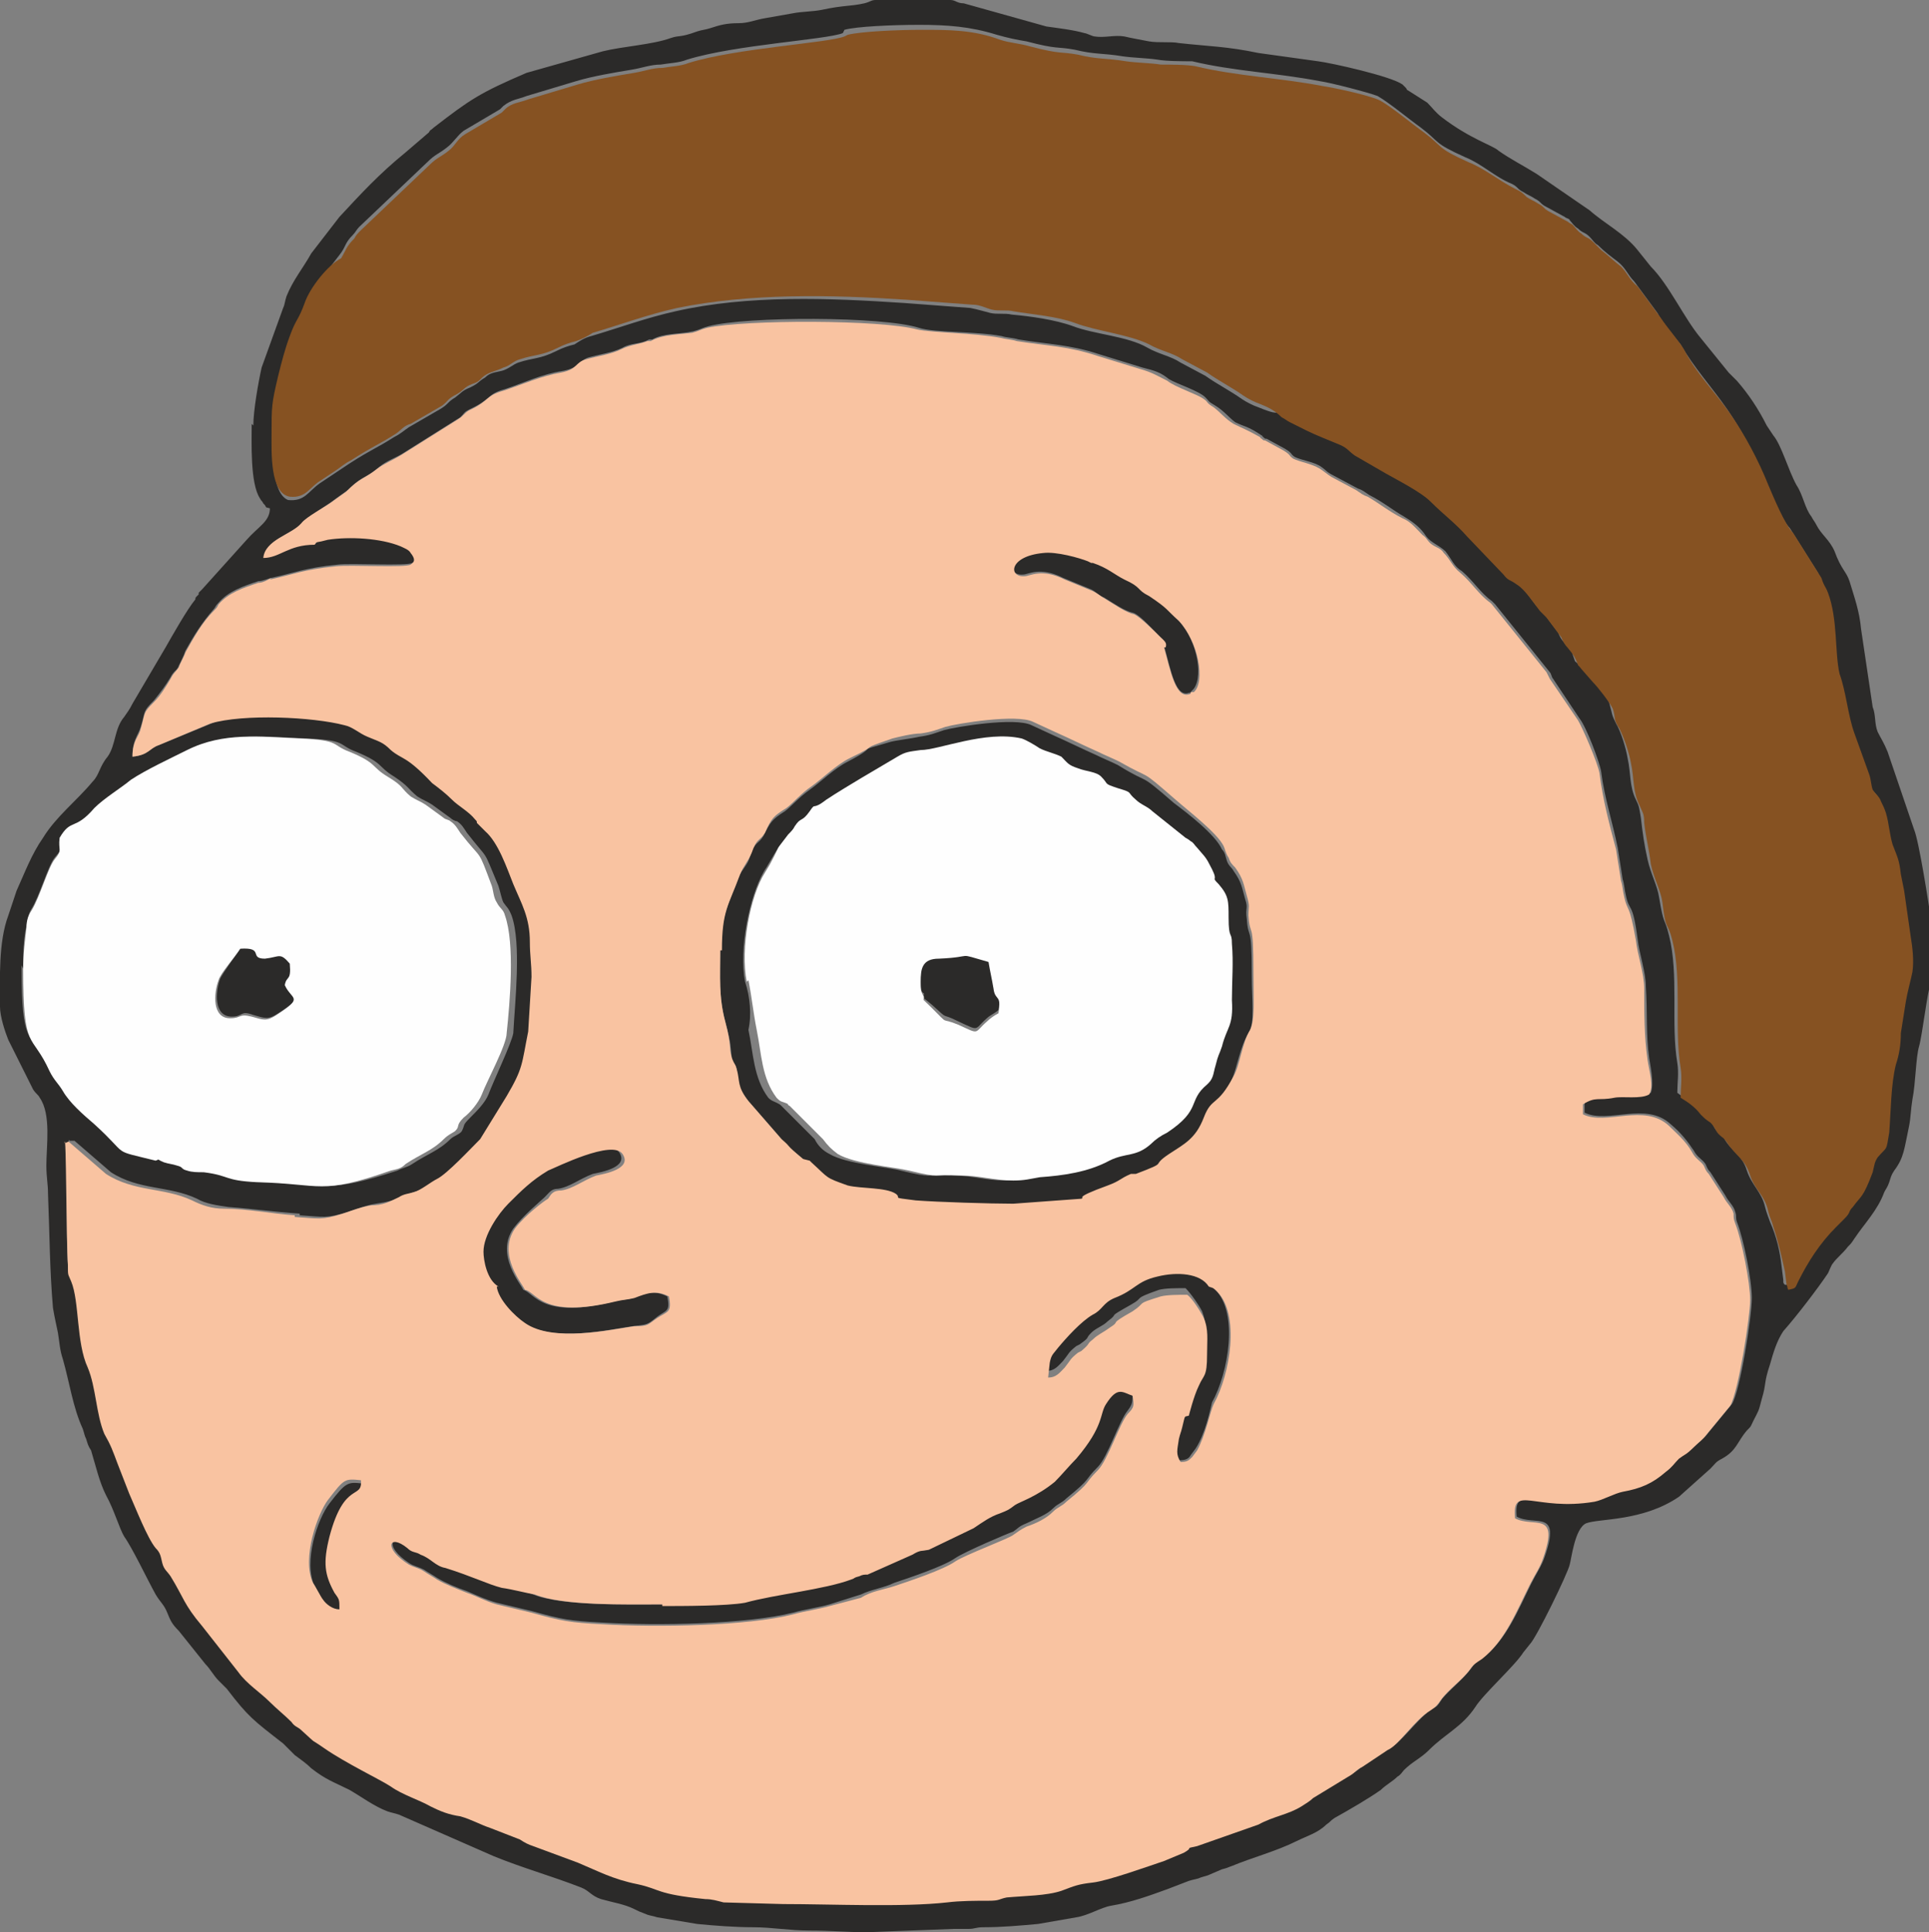 <?xml version="1.0" encoding="utf-8"?>
<!-- Generator: Adobe Illustrator 25.4.1, SVG Export Plug-In . SVG Version: 6.00 Build 0)  -->
<svg version="1.1" id="Layer_1" xmlns="http://www.w3.org/2000/svg" xmlns:xlink="http://www.w3.org/1999/xlink" x="0px" y="0px"
	 viewBox="0 0 116.5 116.7" style="enable-background:new 0 0 116.5 116.7;" xml:space="preserve">
<rect x="0" y="0" width="116.5" height="116.7" fill="#808080" stroke="none"/>
<style type="text/css">
	.st0{fill-rule:evenodd;clip-rule:evenodd;fill:#2B2A29;}
	.st1{fill-rule:evenodd;clip-rule:evenodd;fill:#865222;}
	.st2{fill-rule:evenodd;clip-rule:evenodd;fill:#F9C3A1;}
	.st3{fill-rule:evenodd;clip-rule:evenodd;fill:#FEFEFE;}
</style>
<g id="Capa_x0020_1">
	<g id="_385526312">
		<path class="st0" d="M29.9,77.7c0.1,0.8,1.1,1.8,1.7,2.2c1.8,1.2,5.2,0.4,6.6,0.2c0.9-0.1,0.9-0.1,1.4-0.5
			c0.6-0.5,0.9-0.3,0.7-1.3c-0.8-0.4-1.3-0.2-2.1,0.1c-0.4,0.1-0.7,0.1-1.1,0.2c-4.4,1.1-4.8-0.5-5.5-0.7c-0.1-0.3-1.7-2.1-0.6-3.7
			c0.6-0.8,1.7-1.7,1.9-1.9c0.3-0.3,0.4-0.5,0.8-0.5c0.7-0.1,1.3-0.6,2.1-0.9c0.5-0.1,2.2-0.4,1.6-1.3c-0.6-0.9-4,0.8-4.5,1
			c-1,0.5-1.6,1.2-2.4,2c-0.6,0.6-1.5,1.9-1.5,2.9C29.1,76.1,29.3,77.3,29.9,77.7L29.9,77.7L29.9,77.7z M16.4,34.9
			c1.4-0.3,2-0.6,4-0.8c0.8-0.1,4.2,0.1,4.5-0.1c0,0,0.4-0.1,0-0.7c-0.1-0.1-0.3-0.3-0.6-0.4c-1.2-0.4-3.1-0.6-4.4-0.4
			c0,0-0.4,0.1-0.4,0.1c-0.5,0.2-0.2,0-0.4,0.2c-1.6,0-2.2,0.8-3.1,0.8c0.1-1.1,1.7-1.3,2.3-2.1c0.3-0.3,1.5-1,2-1.4l0.7-0.5
			c0.9-0.9,1.1-0.7,1.9-1.4c0.5-0.4,0.9-0.5,1.4-0.8l3.5-2.2c0.3-0.3,0.2-0.3,0.6-0.5c1.3-0.6,1-0.9,2.1-1.2
			c1.2-0.4,2.2-0.9,3.5-1.1c1-0.2,0.8-0.5,1.5-0.8c0.7-0.2,1.5-0.3,2.1-0.6c0.5-0.3,1.1-0.2,1.6-0.5c0,0,0.1,0,0.1,0
			c0,0,0.1,0,0.1,0c0.7-0.4,1.7-0.3,2.5-0.5c0.4-0.1,0.5-0.2,0.9-0.3c2.3-0.6,10.5-0.6,12.7,0.1c0.9,0.3,3.4,0.2,5,0.5
			c0.3,0.1,0.7,0.1,1,0.2c1.8,0.3,3.1,0.3,4.9,0.9l2.6,0.8c0.8,0.2,1.1,0.3,1.6,0.7c0.5,0.3,1.8,0.7,2.2,1.1
			c0.3,0.3,0.1,0.2,0.6,0.5c0.5,0.3,0.8,0.7,1.2,1c0.6,0.3,0.7,0.2,1.6,0.8c0.2,0.1-0.1,0,0.1,0.1c0.1,0.1,0.1,0.1,0.2,0.1l1.1,0.6
			c0.5,0.3,0.3,0.3,0.6,0.5c0.4,0.2,1.2,0.3,1.6,0.6c0.3,0.2,0.3,0.3,0.7,0.5l1.5,0.8c0.3,0.1,0.4,0.2,0.7,0.4
			c0.8,0.4,1.4,0.9,2.1,1.3c0.5,0.3,0.9,0.6,1.2,1c0.2,0.3,0.3,0.4,0.6,0.6c0.3,0.2,0.5,0.3,0.7,0.5c0.4,0.5,0.5,0.9,1,1.2
			c0.7,0.6,1.1,1.3,1.8,1.8c0.1,0.1,0.1,0.1,0.2,0.2l3.3,4.1c0.1,0.1,0.1,0.3,0.2,0.4l1.6,2.4c0.4,0.5,1.2,2.6,1.3,3.2
			c0.2,1.6,0.7,3.1,1,4.6l0.3,1.9c0.1,0.3,0.1,0.6,0.2,1c0.2,1,0.4,0.3,0.7,2.6c0.1,0.9,0.5,2,0.5,2.9c0.1,1.4,0,2.9,0.2,4.3
			c0.1,0.6,0.3,1.6,0.1,2.1c-0.5,0.3-1.6,0.1-2.1,0.2c-1,0.3-1.1-0.1-1.9,0.4v0.6c1.4,0.7,3.7-0.7,5.2,0.7c0.6,0.5,1,1,1.4,1.6
			c0.2,0.4,0.5,0.5,0.7,0.8c0.1,0.2,0.1,0.3,0.3,0.5l0.9,1.4c0.2,0.4,0.5,0.6,0.6,1c0.1,0.3,0,0.3,0.1,0.6c0.4,1,0.9,3.5,0.9,4.6
			c0,1.1-0.7,5.6-1.2,6.4l-1.4,1.7c-0.3,0.4-0.5,0.5-0.8,0.8c-0.4,0.4-0.4,0.3-0.9,0.7c-0.3,0.2-0.4,0.5-0.8,0.8
			c-0.9,0.7-1.5,1-2.6,1.2c-0.5,0.1-1.2,0.5-1.7,0.6c-3.6,0.6-5-1-4.8,1c1.1,0.6,2.7-0.5,1.7,2.4c-0.2,0.6-0.5,1-0.8,1.6
			c-0.8,1.6-1.5,3.4-2.9,4.5c-0.3,0.2-0.5,0.3-0.7,0.6c-0.5,0.7-1.3,1.3-1.8,1.9c-0.2,0.3-0.3,0.5-0.6,0.6c-0.9,0.6-1.9,2.1-2.6,2.4
			l-1.5,1c-0.4,0.3-0.5,0.4-0.7,0.5l-2.3,1.4c-0.3,0.2-0.5,0.4-0.7,0.5c-0.9,0.5-1.7,0.6-2.6,1.1l-3.7,1.3c-0.9,0.2-0.2,0-0.8,0.4
			l-1.2,0.5c-0.9,0.3-3.4,1.2-4.3,1.3c-1,0.1-1.2,0.3-1.9,0.5c-1,0.3-2.3,0.3-3.3,0.4c-0.5,0.1-0.4,0.2-1.1,0.2
			c-0.9,0-1.7-0.1-2.5,0.1c-2.7,0.3-6.9,0.1-9.9,0.1l-3.6-0.1c-0.4,0-0.7-0.1-1.1-0.2c-3-0.3-2.8-0.6-4.1-0.9
			c-1.5-0.3-2.4-0.8-3.6-1.3l-2.7-1c-0.4-0.1-0.5-0.3-0.8-0.4c-0.5-0.2-1.2-0.5-1.8-0.7c-0.7-0.2-1.2-0.6-1.8-0.7
			c-0.7-0.2-1.2-0.3-1.8-0.6c-0.8-0.4-1.8-0.8-2.4-1.2c-0.6-0.4-2.7-1.4-4-2.3c-1-0.7-0.4-0.1-1.4-1.1c-0.2-0.2-0.5-0.3-0.6-0.5
			c-0.4-0.5-0.9-0.8-1.3-1.2c-0.6-0.7-1.3-1.1-1.9-1.8l-2.2-2.8c-1-1.3-1.1-1.7-1.9-3c-0.2-0.3-0.3-0.5-0.5-0.8
			c-0.1-0.4-0.1-0.5-0.4-0.9c-0.5-0.6-1.3-2.4-1.6-3.3l-0.7-1.8c-0.3-0.8-0.4-1-0.8-1.8c-0.6-1.2-0.5-2.8-1-4c-0.6-1.5-0.4-4-1-5.2
			c-0.2-0.5-0.2-0.3-0.3-1C4,75,4,68.2,4.2,68.9c0,0,0.1,0,0.1,0c0.1,0,0.1,0,0.2,0l2.2,1.9c1.7,1.1,3.5,0.8,5.2,1.6
			c0.5,0.3,1.2,0.4,1.9,0.5c1.4,0.1,2.8,0.3,4.3,0.4v0.1c1.5,0.1,1.6,0.2,2.9-0.2c0.6-0.2,1.1-0.4,1.7-0.5c0.7-0.1,1.1-0.2,1.7-0.5
			c0.3-0.1,0.6-0.2,0.9-0.3c0.4-0.1,1-0.6,1.4-0.8c0.6-0.3,1.9-1.8,2.6-2.4l1.6-2.6c1-1.7,0.9-1.9,1.3-3.9l0.2-3.3
			c0-0.8-0.1-1.3-0.1-2.1c0-1.4-0.5-2.2-1-3.5c-0.4-1-0.9-2.5-1.7-3.2l-0.5-0.5c-0.1-0.1-0.1-0.1-0.1-0.2c-0.4-0.4-1-0.7-1.4-1.2
			c-0.4-0.4-0.9-0.7-1.2-1c-1.6-1.7-1.8-1.4-2.5-2c-0.5-0.5-0.7-0.5-1.4-0.8c-0.5-0.2-0.9-0.6-1.4-0.7c-1.9-0.6-6.2-0.8-8.1-0.1
			L9.6,45C9,45.2,9,45.6,8,45.7c0-1,0.3-1.2,0.5-1.8c0.3-1,0.1-0.9,0.8-1.6c0.4-0.5,0.7-0.9,1-1.4c0.2-0.4,0.4-0.4,0.5-0.7
			c0.1-0.2,0.3-0.6,0.4-0.9c0.5-0.9,1-1.7,1.7-2.5c0.1-0.1,0.1-0.2,0.3-0.4c0.6-0.7,1.5-1,2.4-1.3C15.9,35.1,16.3,34.9,16.4,34.9
			L16.4,34.9z M70.3,39c0.4,1.4,0.7,3.3,1.6,2.8c0.2-0.1-0.3,0.3,0.1-0.1c0.7-0.6,0.4-3-0.9-4.3c-0.7-0.7-0.5-0.8-1.8-1.5
			c-0.8-0.5-0.4-0.5-1.5-1c-0.5-0.3-1-0.7-1.9-1c0,0-0.1,0-0.1,0l-0.2-0.1c-0.6-0.3-1.9-0.6-2.7-0.5c-2,0.2-2.1,1.5-1.1,1.4
			c0.3,0,1-0.5,2.4,0.2l1.7,0.7c0.4,0.2,0.3,0.3,0.8,0.5c0.5,0.3,1.2,0.8,1.7,0.9c0.4,0.1,1.1,0.9,1.6,1.4
			C70.2,38.6,70.4,38.7,70.3,39L70.3,39z M71.7,85.4c-0.3,0.1-0.2-0.1-0.4,0.7c-0.1,0.3-0.1,0.3-0.2,0.7c-0.2,0.7-0.3,1,0.1,1.4
			c0.4,0,0.6-0.1,0.7-0.3l0.3-0.4c0.6-0.9,0.9-2.4,1-2.8c1-1.8,1.6-5.4,0.2-6.8c-0.3-0.3-0.2-0.2-0.5-0.6c-0.5-0.9-1.9-0.9-3.1-0.6
			c-1.4,0.3-1.4,0.8-2.6,1.3c-0.7,0.3-0.7,0.7-1.3,1c-0.7,0.4-1.6,1.4-2.1,2c-0.3,0.4-0.5,0.4-0.5,0.9l-0.1,0.9c0.5,0,0.7-0.3,1-0.6
			c0.4-0.5,0.3-0.5,0.8-0.9l0.2-0.1c0.7-0.5,0.3-0.3,0.7-0.7c0.3-0.3,0.7-0.4,1-0.7c0.8-0.6-0.2-0.1,1.4-1c0.9-0.5,0-0.3,1.7-0.9
			c0.4-0.1,1-0.1,1.6-0.1c0.3,0.3,0.8,1,1,1.4c0.3,0.8,0.2,1.3,0.2,2.2c-0.1,1.4-0.2,1.2-0.5,1.9C72,84.2,71.7,85.3,71.7,85.4
			L71.7,85.4z M39.9,96.9c-2,0-6,0.1-7.7-0.6c-0.5-0.2-1.3-0.3-1.9-0.5c-0.8-0.2-1.8-0.8-3.4-1.2c-0.6-0.2-0.9-0.6-1.5-0.8
			c-0.3-0.1-0.5-0.1-0.8-0.4c-1-0.8-1.4,0,0.1,1c0.3,0.2,0.5,0.2,0.9,0.4c0.3,0.2,0.5,0.3,0.8,0.5c0.5,0.3,1.2,0.6,1.8,0.8
			c0.7,0.3,1.1,0.5,1.8,0.7l2.1,0.5c1.8,0.5,2.3,0.6,4.3,0.7c3.3,0.2,8.7,0.1,11.5-0.6c0.7-0.2,1.5-0.3,2.2-0.5l1.9-0.6
			c0.6-0.3,1.4-0.4,2-0.7c0.9-0.3,3-1,3.7-1.5c0.6-0.4,3.2-1.5,3.5-1.6c0.3-0.2,0.3-0.3,0.8-0.5c0.6-0.3,1.2-0.5,1.6-0.9
			c0.3-0.3,0.5-0.3,0.8-0.6c1.6-1.3,1-1,1.9-1.9c0.6-0.6,1.3-2.8,1.8-3.4c0.3-0.4,0.3-0.5,0.3-1.1c-0.5-0.2-0.8-0.6-1.6,0.5
			c-0.4,0.6-0.1,1.3-1.8,3.3c-0.3,0.4-0.9,1-1.3,1.4c-1.1,1-2.1,1.2-2.4,1.4c-0.4,0.3-0.4,0.3-0.9,0.5c-0.6,0.3-1,0.5-1.6,0.9
			L56,93.6c-0.5,0.1-0.5,0-1,0.3L52.3,95c-0.2,0.1-0.3,0.1-0.5,0.1c-0.4,0.1-0.2,0.1-0.5,0.2c-1.5,0.7-4.5,1-6.4,1.4
			C43.9,97,41.2,97,39.9,96.9L39.9,96.9z M1.4,58.5c0-0.9,0-1.7,0.2-2.6c0.1-0.4,0.1-0.7,0.3-1c0.5-0.8,1-2.6,1.4-3.1
			c0.6-0.7,0.3-0.5,0.7-1.2c0.7-1.3,0.9-0.5,2.1-1.8c0.5-0.6,1.6-1.2,2.2-1.7c0.9-0.7,2.4-1.3,3.4-1.8c2.2-1.1,4.4-0.8,6.8-0.7
			c2.5,0.1,1.9,0.4,3,0.8c1.7,0.7,1.3,0.9,2.3,1.5c0.9,0.6,0.8,0.7,1.4,1.2c0.3,0.2,0.6,0.3,0.9,0.5l1.1,0.8
			c0.1,0.1,0.3,0.2,0.4,0.2c0.3,0.2,0.4,0.4,0.6,0.7c1.4,1.8,0.9,0.8,1.9,3.2c0.1,0.3,0.2,0.8,0.3,1c0.2,0.3,0.3,0.3,0.5,0.8
			c0.6,1.7,0.2,5.2,0.1,7.1c-0.1,0.6-1.2,2.9-1.5,3.7c-0.2,0.5-0.7,1-1.1,1.4c-0.5,0.5-0.3,0.4-0.5,0.8c-0.1,0.2-0.5,0.3-0.7,0.5
			c-0.7,0.7-1.4,0.9-2.3,1.5c-0.3,0.2-0.5,0.2-0.9,0.4c-4.3,1.4-4.1,0.8-8.1,0.7c-2-0.1-1.6-0.4-3.2-0.6c-0.3-0.1-0.7,0-1-0.1
			c-0.4-0.1-0.2-0.2-0.6-0.3c-0.3-0.1-0.5-0.1-0.8-0.2C9.4,70,9.7,70,9.3,69.9c-2.7-0.7-1.5-0.2-3.7-2.2c-0.6-0.6-1.5-1.3-1.9-2
			c-0.3-0.5-0.5-0.5-0.8-1.2c-1.1-2.4-1.6-1.1-1.6-6.2L1.4,58.5z M16.5,26.4c0-1.8,0-1.9,0.4-3.6c0.2-0.8,0.3-1.6,0.7-2.4
			c0.5-1.2,0.5-0.9,0.9-2c0.3-0.9,1.4-2.2,2-3c0.4-0.5,0.3-0.7,0.8-1.2c0.2-0.2,0.2-0.3,0.4-0.5l4.1-3.9c0.5-0.5,0.7-0.5,1.2-0.9
			c0.4-0.3,0.6-0.7,1-1l2.2-1.3c0.1-0.1,0.1-0.1,0.2-0.2c0.5-0.4,0.9-0.4,1.4-0.6l3-0.9c1-0.3,2.2-0.5,3.4-0.7
			c0.6-0.1,1.1-0.3,1.7-0.3c0.6-0.1,1.1-0.1,1.6-0.3c2.9-0.9,8.4-1.2,9.4-1.6L51,1.8c0.7-0.2,2.9-0.3,4.5-0.3c1.7,0,3.1,0.1,4.7,0.6
			c0.7,0.2,1.2,0.3,1.8,0.4c1.9,0.5,1.8,0.3,2.9,0.5c1.2,0.3,1.7,0.2,2.9,0.4c0.7,0.1,1.4,0.1,2.1,0.2c0.5,0.1,1.6,0.1,2.1,0.1
			c2.5,0.6,5.1,0.7,7.7,1.2c0.7,0.1,3,0.7,3.5,0.9c0.7,0.4,1.9,1.4,2.6,1.9c1.2,0.9,0.7,0.9,2.7,1.8c1,0.4,1.8,1.2,2.8,1.6
			c0.4,0.2,0.3,0.3,0.7,0.5c0.3,0.2,0.4,0.2,0.7,0.4c0.4,0.2,0.3,0.3,0.7,0.5l1.1,0.6c0.1,0.1,0.3,0.1,0.3,0.2
			c0.1,0.1,0.3,0.4,0.5,0.5c0.3,0.3,0.4,0.2,0.7,0.5c0.2,0.2,0.3,0.4,0.5,0.5c0.4,0.4,0.8,0.7,1.2,1c0.5,0.4,0.6,0.8,1,1.2l1.4,1.9
			c0.3,0.6,1,1.4,1.4,1.9c0.8,1.4,1.9,2.6,2.8,3.9c0.9,1.3,1.7,2.8,2.3,4.3c0.3,0.7,1,2.4,1.5,2.9l1.7,2.7c0.1,0.6,0.2,0.4,0.4,0.9
			c0.5,1.5,0.3,3.6,0.7,4.9c0.3,1.1,0.5,2.5,0.9,3.6l0.9,2.5c0.1,0.3,0.1,0.6,0.2,0.9c0.1,0.3,0.3,0.4,0.5,0.7
			c0.1,0.2,0.2,0.5,0.3,0.7c0.2,0.7,0.2,1.2,0.4,1.9c0.2,0.7,0.4,0.9,0.5,1.8c0.1,0.5,0.1,0.5,0.2,1l0.4,2.8
			c0.1,0.6,0.1,1.4,0.1,2.1c-0.1,0.5-0.3,1.2-0.4,1.8c-0.1,0.6-0.2,1.3-0.3,1.9c-0.1,0.7-0.2,1.3-0.3,1.9c-0.3,1.2-0.3,2.8-0.4,4.1
			c-0.1,1.2-0.1,0.8-0.7,1.5c-0.2,0.3-0.2,0.5-0.3,0.9c-0.6,1.6-0.7,1.4-1.2,2.1c-0.3,0.4-0.1,0.4-0.5,0.7c-0.2,0.2-0.3,0.3-0.5,0.5
			c-0.9,1-1.7,2.1-2.3,3.3c-0.2,0.4-0.1,0.5-0.6,0.5c-0.1-0.1-0.1-0.1-0.1-0.3l-0.1-0.8c-0.1-0.9-0.3-1.8-0.7-2.7
			c-0.1-0.3-0.2-0.5-0.3-0.9c-0.2-0.9-0.8-1.3-1.1-2.2c-0.3-1-1-1.2-1.4-2c-0.3-0.4-0.3-0.2-0.5-0.5c-0.2-0.3-0.2-0.5-0.5-0.7
			c-0.3-0.2-0.3-0.2-0.6-0.5c-0.4-0.4-0.8-0.7-1.2-1c0-0.6,0.1-1.2,0-1.8c-0.4-2.4,0.1-5.3-0.5-7.7c-0.3-1.2-0.3-0.5-0.6-2.3
			c-0.1-0.7-0.5-1.4-0.7-2.3c-0.2-0.9-0.3-1.6-0.4-2.5c-0.1-0.6-0.1-0.7-0.3-1.1c-0.4-0.8-0.3-1.6-0.5-2.5c-0.1-0.6-0.4-1.6-0.7-2.1
			c-0.3-0.6-0.2-0.5-0.4-1.2c-0.1-0.4-0.9-1.3-1.2-1.6l-0.7-0.8c-0.3-0.3-0.1,0-0.3-0.5c-0.1-0.3,0-0.2-0.3-0.5
			c-0.3-0.4-0.4-0.4-0.6-0.9l-0.9-1.2c-0.1-0.2-0.2-0.2-0.4-0.4c-0.4-0.5-0.9-1.3-1.4-1.6c-0.4-0.3-0.4-0.2-0.8-0.6l-2.2-2.3
			c-0.7-0.9-1.4-1.3-2.2-2.1c-0.5-0.5-1.9-1.3-2.7-1.7l-1.9-1.1c-0.4-0.2-0.4-0.4-0.8-0.6c-0.6-0.3-1.4-0.5-2.1-0.9
			c-0.4-0.2-0.6-0.3-1-0.5c-0.2-0.1-0.3-0.1-0.5-0.3C77,25,76.5,24.8,76,24.6c-0.3-0.1-0.7-0.3-1-0.5c-0.7-0.5-1.5-0.9-2.2-1.4
			l-1.5-0.8c-0.6-0.4-1.3-0.5-2-0.9c-1.2-0.7-3.2-0.8-4.5-1.3c-1.1-0.4-2.6-0.6-3.7-0.7c-0.4-0.1-0.9,0-1.3-0.1
			c-0.4-0.1-0.7-0.2-1.2-0.3l-4-0.3c-4.5-0.3-9.4-0.5-13.8,0.5c-1.8,0.4-3.4,1-5.1,1.5c-0.4,0.1-0.7,0.3-1,0.5
			c-0.4,0.1-0.7,0.2-1.1,0.4c-1,0.5-1.4,0.4-2.3,0.7c-0.3,0.1-0.6,0.4-1,0.5c-0.4,0.1-0.7,0.1-1,0.4c-0.5,0.3-0.3,0.3-0.9,0.6
			c-0.5,0.2-0.5,0.3-0.9,0.6c-0.5,0.3-0.4,0.4-0.9,0.7l-1.9,1.1c-0.3,0.2-0.5,0.4-0.9,0.6c-1.1,0.7-1.3,0.7-2.7,1.6
			c-0.3,0.2-0.6,0.4-0.9,0.6c-0.3,0.2-0.6,0.4-0.9,0.6c-0.7,0.5-0.9,1.1-1.9,1C16.4,29.8,16.5,27.4,16.5,26.4L16.5,26.4z M15.2,25.6
			c0,1.1-0.1,3.6,0.5,4.5c0.1,0.2,0.1,0.1,0.2,0.3c0.3,0.3,0,0.2,0.4,0.3c0,0.8-0.7,1.1-1.4,1.9l-2.7,3c0,0,0,0-0.1,0.1
			c0,0,0,0-0.1,0.1L12,35.9c0,0-0.1,0.1-0.1,0.1c-0.1,0.1-0.1,0.1-0.1,0.2c-0.5,0.6-1.4,2.2-1.8,2.9l-2,3.4
			c-0.2,0.4-0.3,0.5-0.5,0.8C6.9,44,7,45,6.5,45.7C6,46.3,6,46.8,5.6,47.2c-1,1.2-2.2,2.1-3,3.4c-0.7,1-1.1,2.1-1.6,3.2l-0.5,1.5
			C-0.1,56.9,0,59.1,0,60.8c0,0.6,0.3,1.5,0.5,2l1.5,3c0.2,0.3,0.3,0.3,0.4,0.5c0.7,1,0.4,2.9,0.4,4.1c0,0.7,0.1,1.1,0.1,1.7
			c0.1,2.5,0.1,4.6,0.3,6.9c0.1,0.6,0.2,1,0.3,1.5c0.1,0.6,0.1,1,0.3,1.6C4.2,83.5,4.4,85,5,86.3c0.1,0.3,0.1,0.4,0.2,0.6
			c0.1,0.3,0.1,0.4,0.3,0.7c0.3,1,0.5,1.9,0.9,2.7c0.5,0.9,0.8,2,1.1,2.5c0.5,0.7,1.4,2.6,1.9,3.5c0.3,0.5,0.5,0.6,0.7,1.1
			c0.2,0.5,0.3,0.7,0.7,1.1l1.6,2c0.3,0.3,0.5,0.7,0.8,1l0.3,0.3c0,0,0,0,0.1,0.1c0,0,0,0,0.1,0.1c1.3,1.7,1.6,1.9,3.4,3.3l0.7,0.7
			c0.4,0.3,0.7,0.5,1,0.8c0.9,0.7,1.3,0.8,2.3,1.3c0.7,0.4,1.5,1,2.3,1.3c0.3,0.1,0.4,0.1,0.7,0.2l5.7,2.5c1.7,0.7,3.5,1.2,5.3,1.9
			c0.5,0.2,0.6,0.5,1.2,0.7c0.7,0.2,1.4,0.3,2,0.6c0.4,0.2,0.2,0.1,0.7,0.3c0.2,0.1,0.4,0.1,0.7,0.2l2.4,0.4c1,0.1,2.3,0.2,3.4,0.2
			c1.1,0,2.2,0.2,3.4,0.2c1.3,0,2.2,0.1,3.5,0.1l5.2-0.2c0.3,0,0.6,0,0.9,0c0.4,0,0.4-0.1,0.9-0.1c1.1,0,2.2-0.1,3.3-0.2l2.3-0.4
			c0.7-0.1,1.5-0.6,2.1-0.7c1.2-0.2,2.3-0.6,3.4-1l1.3-0.5c0.3-0.1,0.5-0.1,0.7-0.2c0.3-0.1,0.4-0.1,0.6-0.2l0.7-0.3
			c0.4-0.1,0.3-0.1,0.6-0.2c1.2-0.5,2.7-0.9,3.9-1.5c0.6-0.3,1.3-0.5,1.8-1c0.3-0.2,0.2-0.2,0.5-0.4c0.9-0.5,2.1-1.2,2.8-1.7
			c0.3-0.3,0.7-0.5,1-0.8c0.2-0.1,0.3-0.3,0.4-0.4c0.5-0.5,1-0.7,1.5-1.2c1-1,2-1.4,2.8-2.6c0.5-0.8,2.4-2.5,2.9-3.3l0.4-0.5
			c0.4-0.4,2.3-4.3,2.4-4.8c0.1-0.3,0.3-2.2,1-2.5c0.8-0.3,3.4-0.1,5.6-1.6l1.9-1.7c0.3-0.3,0.3-0.4,0.7-0.6c0.9-0.5,0.9-1,1.5-1.7
			c0.3-0.3,0.2-0.2,0.4-0.6c0.3-0.6,0.3-0.5,0.5-1.3c0.3-1,0.1-0.9,0.5-2.1c0.2-0.7,0.4-1.4,0.8-2c0.8-0.9,2.1-2.6,2.7-3.5
			c0.1-0.2,0.2-0.5,0.3-0.6c0.2-0.3,0.6-0.6,0.9-1c0.2-0.2,0.2-0.2,0.4-0.5c0.6-0.9,1.4-1.7,1.8-2.8c0.1-0.2,0.2-0.3,0.3-0.6
			c0.1-0.3,0.1-0.4,0.3-0.7c0.6-0.8,0.6-1.3,0.9-2.7c0.1-0.5,0.1-1,0.2-1.6c0.2-1,0.2-2.5,0.4-3.2c0.2-0.7,0.5-3.3,0.7-3.8
			c0.1-0.3,0.3-0.3,0.3-0.7c0-3.1-0.2-1.5-0.3-3.3c-0.1-0.7-0.7-4.6-1-5.3l-1.6-4.7c-0.2-0.5-0.4-0.8-0.6-1.2
			c-0.2-0.5-0.1-1-0.3-1.5l-0.7-4.7c-0.1-1.1-0.4-1.9-0.7-2.9c-0.2-0.6-0.5-0.7-0.9-1.8c-0.3-0.7-0.8-1-1.1-1.6
			c-0.1-0.2-0.2-0.3-0.3-0.5c-0.4-0.5-0.5-1.3-0.9-1.9c-0.5-0.9-0.9-2.4-1.4-3c-0.2-0.3-0.2-0.3-0.4-0.6c-0.5-1-1.1-1.9-1.8-2.7
			l-0.3-0.3c0,0,0,0-0.1-0.1c0,0,0,0-0.1-0.1l-1.7-2.1c-1-1.2-1.9-3.2-3-4.3l-0.8-1c-0.8-1-2-1.6-2.9-2.4l-3.2-2.2
			c-0.8-0.5-1.6-0.9-2.3-1.4c-0.3-0.3-1.7-0.7-3.4-2c-0.4-0.3-0.6-0.6-0.9-0.9l-1.1-0.7c-0.2-0.1-0.1-0.1-0.2-0.2l-0.1-0.1
			c0,0-0.1-0.1-0.1-0.1c-0.7-0.5-4.3-1.3-5.1-1.4L76,3.2c-1.9-0.4-3-0.4-4.8-0.6c-0.5-0.1-1.2,0-1.8-0.1c-0.5-0.1-1.1-0.2-1.5-0.3
			c-0.6-0.1-1.2,0.1-1.8,0C66,2.2,65.6,2,65.5,2c-0.7-0.2-1.6-0.3-2.3-0.4l-5-1.4C57.8,0.2,57.7,0,57.4,0h-4.5
			c-0.3,0-0.3,0.1-0.7,0.2c-0.9,0.2-1.2,0.1-2.6,0.4c-0.5,0.1-1.2,0.1-1.7,0.2l-1.7,0.3c-0.6,0.1-1,0.3-1.6,0.3
			c-0.7,0-1.1,0.1-1.7,0.3c-0.3,0.1-0.5,0.1-0.8,0.2c-1.1,0.4-1,0.2-1.6,0.4c-1.1,0.4-2.9,0.5-4.1,0.8l-4.6,1.3
			C29,5.6,28.4,6,26.2,7.7C26,7.9,26,7.8,25.9,8l-1.4,1.2c-1.6,1.3-2.7,2.5-4,3.9l-1.7,2.2c-0.5,0.9-1.1,1.6-1.5,2.6
			c-0.1,0.3-0.1,0.5-0.2,0.7l-1.3,3.6c-0.2,0.9-0.5,2.6-0.5,3.5L15.2,25.6z M45,59.3c-0.4-2,0.3-5.2,1.1-6.6
			c0.1-0.2,0.2-0.3,0.3-0.5c0.9-1.5,0.3-0.6,1.1-1.6c0.1-0.1,0.2-0.3,0.4-0.5c0.5-0.6,0.4-0.2,0.9-0.9c0.4-0.6,0.1,0,1-0.7
			c0.6-0.5,1.6-1,2.1-1.3l2.2-1.3c0.5-0.3,0.7-0.3,1.4-0.4c1.2-0.1,4-1.2,6.1-0.7c0.3,0.1,0.8,0.4,1.1,0.6c0.5,0.2,1,0.3,1.3,0.5
			c0.4,0.3,0.4,0.5,1,0.7c0.5,0.2,1,0.1,1.4,0.5c0.5,0.5,0.2,0.4,1,0.7c0.9,0.3,0.5,0.2,1.1,0.7c0.3,0.3,0.7,0.4,1,0.7l1.6,1.4
			c0,0,0.2,0.1,0.3,0.2c0.2,0.2,0.2,0.2,0.4,0.4c0.5,0.6,0.5,0.5,0.9,1.3s-0.1,0.3,0.4,0.9c0.6,0.7,0.6,1,0.6,2
			c0,1.4,0.2,0.8,0.2,1.6c0.1,1.1,0,2.3,0,3.4c0,1.6-0.3,1.7-0.6,2.8c-0.2,0.6-0.3,0.5-0.4,1.2c-0.1,0.3-0.1,0.7-0.4,1l-0.1,0.1
			c-1.2,1-0.3,1.6-2.4,2.9c-0.4,0.3-0.7,0.5-1,0.7c-0.9,0.8-1.5,0.5-2.5,1c-1.3,0.7-2.8,0.9-4.2,1c-0.6,0.1-0.9,0.2-1.6,0.2
			c-1.1,0-2-0.3-3.1-0.3c-2-0.1-1.1,0.2-3.2-0.3c-0.7-0.2-3.3-0.4-4.3-1c-0.4-0.2-0.7-0.5-0.9-0.9l-2-2c-0.1-0.1-0.1-0.1-0.3-0.2
			s-0.3-0.1-0.5-0.3c-0.9-1.2-0.9-2.7-1.2-4.1C45.4,61.3,45.3,60.2,45,59.3L45,59.3z M43.5,57.4c0,1.6-0.1,2.8,0.3,4.3
			c0.4,1.5,0.3,1.5,0.4,2.2c0.1,0.5,0.2,0.3,0.3,0.7c0.1,0.7-0.1,0.9,0.7,1.9l2,2.3c0.7,0.7,0.1,0.2,1.3,1.2l0.4,0.3
			c0,0,0,0,0.1,0.1c1,1,0.8,0.9,2.2,1.4c0.8,0.3,2.3,0.1,2.9,0.5c0.5,0.3-0.3,0.2,1.2,0.4c1.3,0.2,4.5,0.3,5.9,0.2l4.1-0.3
			c0.3-0.1-0.5,0,1.6-0.8c0.9-0.3,0.7-0.4,1.4-0.7c0,0,0.1,0,0.1,0c0,0,0.1,0,0.1,0c0,0,0.1,0,0.1,0c2.1-0.8,0.8-0.4,2-1.2
			c0.9-0.6,1.6-0.9,2.1-2.2c0.5-1.3,0.8-0.6,1.7-2.5c0.3-0.7,0.5-2,1-2.8c0.4-0.6,0.2-1.9,0.2-3.5c0-3.3-0.2-2-0.3-3.4
			c-0.1-0.7,0.1-0.6-0.1-1.2c-0.2-0.7-0.2-1-0.7-1.7c-0.1-0.2-0.3-0.3-0.4-0.6c-0.1-0.3-0.1-0.5-0.3-0.7c-0.4-0.9-2.1-2.2-2.9-2.8
			c-2.3-2-1.3-1-3.4-2.3c-0.4-0.2-0.9-0.4-1.3-0.6c-0.9-0.4-1.7-0.8-2.6-1.2l-1.3-0.6c-1-0.5-4.6,0.1-5.3,0.3
			c-0.6,0.2-0.8,0.3-1.5,0.4c-0.4,0.1-1.3,0.2-1.7,0.3c-2.4,0.7-0.5,0.1-2.6,1.2c-0.8,0.4-1.6,1.2-2.3,1.7c-0.7,0.5-1.1,1-1.5,1.3
			c-0.8,0.5-0.9,0.7-1.3,1.5c-0.3,0.5-0.5,0.3-0.8,1.2c-0.1,0.5-0.5,0.8-0.7,1.3C44,54.7,43.6,55,43.5,57.4L43.5,57.4z M20.6,97.3
			c0-0.7-0.1-0.6-0.3-1c-0.7-1.1-0.7-1.8-0.3-3.3c0.9-3.4,2-2.2,1.9-3.4c-0.9-0.1-1-0.1-2,1.2c-0.7,0.9-1.6,3.5-0.9,5
			c0.1,0.2,0.5,0.9,0.6,1C19.7,97,20.1,97.3,20.6,97.3L20.6,97.3z M17.3,59.4c0.1-0.6,0.4-0.2,0.3-1.3c-0.6-0.6-0.7-0.3-1.5-0.3
			c-1,0,0-0.7-1.5-0.6c-0.3,0.4-1.1,1.5-1.3,1.9c-0.3,0.8-0.4,2.3,0.7,2.3c0.7,0,0.5-0.4,1.3-0.1c0.7,0.2,0.9,0.3,1.5-0.1
			C18.5,60.1,17.7,60.3,17.3,59.4z M55.8,60c0,0.4-0.2,0.1,0.5,0.7c1.1,1,0.4,0.4,1.6,1c1.3,0.6,0.9,0.5,1.7-0.2
			c0.2-0.2,0.5-0.3,0.7-0.5c0.2-1.1-0.2-0.7-0.3-1.5c-0.1-0.6-0.2-1-0.3-1.6c-2.1-0.6-0.7-0.2-3-0.2c-1,0-1.1,0.7-1.1,1.4
			C55.6,59.7,55.6,59.9,55.8,60z"/>
		<path class="st1" d="M18.4,18.3c-0.4,1.1-0.5,0.9-0.9,2c-0.3,0.8-0.5,1.6-0.7,2.4c-0.4,1.7-0.4,1.8-0.4,3.6l0,0
			c0,1-0.1,3.5,1.1,3.7c1,0.1,1.2-0.6,1.9-1c0.3-0.2,0.6-0.4,0.9-0.6c0.3-0.2,0.5-0.4,0.9-0.6c1.4-0.9,1.6-0.9,2.7-1.6
			c0.3-0.2,0.5-0.5,0.9-0.6l1.9-1.1c0.4-0.3,0.3-0.4,0.9-0.7c0.5-0.3,0.4-0.4,0.9-0.6c0.6-0.2,0.4-0.3,0.9-0.6
			c0.4-0.2,0.6-0.2,1-0.4c0.4-0.1,0.6-0.4,1-0.5c0.9-0.3,1.3-0.2,2.3-0.7c0.4-0.2,0.7-0.3,1.1-0.4c0.3-0.1,0.7-0.3,1-0.5
			c1.7-0.5,3.3-1.1,5.1-1.5c4.4-0.9,9.3-0.8,13.8-0.5l4,0.3c0.5,0,0.8,0.2,1.2,0.3c0.4,0.1,0.9,0,1.3,0.1c1.2,0.2,2.6,0.3,3.7,0.7
			c1.3,0.5,3.3,0.7,4.5,1.3c0.7,0.4,1.4,0.5,2,0.9l1.5,0.8c0.7,0.5,1.5,0.9,2.2,1.4c0.3,0.2,0.7,0.4,1,0.5c0.5,0.2,0.9,0.4,1.3,0.8
			c0.2,0.1,0.3,0.2,0.5,0.3c0.4,0.2,0.6,0.3,1,0.5c0.6,0.3,1.4,0.6,2.1,0.9c0.4,0.2,0.4,0.3,0.8,0.6l1.9,1.1
			c0.7,0.4,2.1,1.1,2.7,1.7c0.8,0.8,1.5,1.3,2.2,2.1l2.2,2.3c0.3,0.4,0.4,0.3,0.8,0.6c0.5,0.3,1,1.1,1.4,1.6
			c0.2,0.2,0.2,0.2,0.4,0.4l0.9,1.2c0.2,0.5,0.3,0.5,0.6,0.9c0.2,0.3,0.1,0.1,0.3,0.5c0.2,0.5,0,0.1,0.3,0.5l0.7,0.8
			c0.3,0.3,1,1.2,1.2,1.6c0.2,0.6,0,0.6,0.4,1.2c0.3,0.6,0.6,1.5,0.7,2.1c0.2,0.9,0.1,1.7,0.5,2.5c0.2,0.5,0.3,0.5,0.3,1.1
			c0.1,0.9,0.3,1.6,0.4,2.5c0.2,0.9,0.6,1.6,0.7,2.3c0.2,1.8,0.3,1.1,0.6,2.3c0.6,2.4,0.1,5.3,0.5,7.7c0.1,0.6,0,1.2,0,1.8
			c0.5,0.3,0.9,0.6,1.2,1c0.3,0.3,0.3,0.3,0.6,0.5c0.3,0.3,0.3,0.5,0.5,0.7c0.3,0.3,0.2,0.1,0.5,0.5c0.5,0.8,1.1,1,1.4,2
			c0.3,0.9,0.9,1.2,1.1,2.2c0.1,0.4,0.2,0.5,0.3,0.9c0.3,0.9,0.5,1.8,0.7,2.7l0.1,0.8c0.1,0.2,0,0.1,0.1,0.3
			c0.5-0.1,0.4-0.1,0.6-0.5c0.6-1.2,1.3-2.3,2.3-3.3c0.2-0.2,0.3-0.3,0.5-0.5c0.4-0.4,0.2-0.4,0.5-0.7c0.5-0.7,0.6-0.5,1.2-2.1
			c0.1-0.4,0.1-0.6,0.3-0.9c0.6-0.7,0.5-0.3,0.7-1.5c0.1-1.3,0.1-2.9,0.4-4.1c0.2-0.6,0.3-1.2,0.3-1.9l0.3-1.9
			c0.1-0.6,0.3-1.3,0.4-1.8c0.1-0.7,0-1.5-0.1-2.1l-0.4-2.8c-0.1-0.5-0.1-0.5-0.2-1c-0.1-0.9-0.2-1-0.5-1.8
			c-0.2-0.7-0.2-1.2-0.4-1.9c-0.1-0.3-0.2-0.5-0.3-0.7c-0.1-0.3-0.3-0.4-0.5-0.7c-0.1-0.3-0.1-0.6-0.2-0.9l-0.9-2.5
			c-0.4-1.1-0.5-2.5-0.9-3.6c-0.3-1.3-0.1-3.3-0.7-4.9c-0.2-0.5-0.2-0.3-0.4-0.9l-1.7-2.7c-0.5-0.5-1.2-2.2-1.5-2.9
			c-0.6-1.5-1.4-3-2.3-4.3c-0.9-1.3-2.1-2.5-2.8-3.9c-0.3-0.5-1-1.3-1.4-1.9l-1.4-1.9c-0.5-0.4-0.6-0.8-1-1.2
			c-0.4-0.3-0.8-0.7-1.2-1c-0.2-0.2-0.3-0.3-0.5-0.5c-0.3-0.3-0.4-0.2-0.7-0.5c-0.2-0.1-0.4-0.4-0.5-0.5c-0.1-0.1-0.2-0.1-0.3-0.2
			l-1.1-0.6c-0.4-0.2-0.3-0.3-0.7-0.5c-0.3-0.2-0.4-0.2-0.7-0.4c-0.3-0.3-0.3-0.3-0.7-0.5c-1-0.5-1.8-1.2-2.8-1.6
			c-2-0.9-1.5-0.9-2.7-1.8c-0.7-0.5-1.9-1.5-2.6-1.9c-0.5-0.3-2.8-0.8-3.5-0.9c-2.6-0.5-5.2-0.6-7.7-1.2c-0.5-0.1-1.6-0.1-2.1-0.1
			c-0.6-0.1-1.4-0.1-2.1-0.2c-1.2-0.2-1.7-0.1-2.9-0.4c-1.1-0.2-1,0-2.9-0.5c-0.7-0.2-1.2-0.2-1.8-0.4c-1.6-0.6-3.1-0.6-4.7-0.6
			c-1.5,0-3.7,0.1-4.5,0.3l-0.2,0.1c-1,0.4-6.5,0.7-9.4,1.6c-0.5,0.2-1,0.2-1.6,0.3c-0.6,0-1.1,0.2-1.7,0.3
			c-1.2,0.2-2.4,0.4-3.4,0.7l-3,0.9c-0.5,0.2-1,0.2-1.4,0.6c-0.1,0.1-0.1,0.1-0.2,0.2l-2.2,1.3c-0.5,0.3-0.6,0.7-1,1
			c-0.5,0.4-0.7,0.4-1.2,0.9l-4.1,3.9c-0.2,0.2-0.3,0.3-0.4,0.5c-0.5,0.5-0.5,0.7-0.8,1.2C19.8,16,18.7,17.4,18.4,18.3z"/>
		<path class="st2" d="M72.7,67.5c-0.5,1.3-1.2,1.6-2.1,2.2c-1.2,0.8,0.1,0.4-2,1.2c0,0-0.1,0-0.1,0c0,0-0.1,0-0.1,0
			c0,0-0.1,0-0.1,0c-0.7,0.3-0.6,0.4-1.4,0.7c-2.2,0.8-1.3,0.7-1.6,0.8l-4.1,0.3c-1.4,0-4.6-0.1-5.9-0.2c-1.6-0.2-0.8-0.1-1.2-0.4
			c-0.6-0.4-2.1-0.3-2.9-0.5c-1.4-0.5-1.1-0.4-2.2-1.4l-0.1-0.1L48.5,70c-1.2-1-0.6-0.6-1.3-1.2l-2-2.3c-0.7-0.9-0.5-1.2-0.7-1.9
			c-0.1-0.4-0.1-0.2-0.3-0.7c-0.2-0.7,0-0.7-0.4-2.2c-0.4-1.5-0.3-2.7-0.3-4.3l0.1,0c0-2.4,0.4-2.7,1.1-4.6c0.2-0.5,0.5-0.8,0.7-1.3
			c0.3-0.9,0.5-0.7,0.8-1.2c0.4-0.9,0.5-1,1.3-1.5c0.4-0.3,0.9-0.9,1.5-1.3c0.7-0.5,1.5-1.3,2.3-1.7c2.1-1,0.3-0.4,2.6-1.2
			c0.4-0.1,1.2-0.3,1.7-0.3c0.7-0.1,0.9-0.2,1.5-0.4c0.7-0.2,4.3-0.8,5.3-0.3l1.3,0.6c0.9,0.4,1.7,0.8,2.6,1.2
			c0.4,0.2,0.9,0.4,1.3,0.6c2.1,1.2,1.1,0.3,3.4,2.3c0.8,0.7,2.5,2,2.9,2.8c0.1,0.2,0.1,0.4,0.3,0.7c0.1,0.3,0.2,0.4,0.4,0.6
			c0.5,0.7,0.5,1,0.7,1.7c0.2,0.7,0.1,0.6,0.1,1.2c0.1,1.4,0.3,0.1,0.3,3.4c0,1.6,0.1,2.9-0.2,3.5c-0.5,0.8-0.6,2.1-1,2.8
			C73.5,66.9,73.2,66.2,72.7,67.5z M31.1,74.2c-1.1,1.6,0.5,3.4,0.6,3.7c0.7,0.1,1,1.8,5.5,0.7c0.4-0.1,0.7-0.1,1.1-0.2
			c0.8-0.3,1.3-0.5,2.1-0.1c0.2,1-0.1,0.9-0.7,1.3c-0.6,0.4-0.5,0.5-1.4,0.5c-1.4,0.2-4.9,1-6.6-0.2c-0.6-0.4-1.6-1.4-1.7-2.2l0,0
			l0.1,0c-0.7-0.4-0.9-1.6-0.9-2.1c0-1,0.9-2.3,1.5-2.9c0.8-0.8,1.4-1.4,2.4-2c0.5-0.2,3.9-1.9,4.5-1c0.6,0.9-1.1,1.2-1.6,1.3
			c-0.8,0.3-1.4,0.8-2.1,0.9c-0.5,0-0.6,0.2-0.8,0.5C32.9,72.5,31.7,73.4,31.1,74.2z M4.3,77.4c0.5,1.2,0.3,3.7,1,5.2
			c0.5,1.2,0.5,2.8,1,4c0.4,0.7,0.5,1,0.8,1.8l0.7,1.8c0.4,0.9,1.1,2.7,1.6,3.3c0.3,0.3,0.3,0.5,0.4,0.9c0.1,0.4,0.3,0.5,0.5,0.8
			c0.8,1.3,0.8,1.7,1.9,3l2.2,2.8c0.5,0.7,1.3,1.2,1.9,1.8c0.4,0.4,0.9,0.8,1.3,1.2c0.2,0.3,0.4,0.3,0.6,0.5c1.1,1,0.4,0.4,1.4,1.1
			c1.3,0.9,3.4,1.9,4,2.3c0.7,0.5,1.7,0.8,2.4,1.2c0.6,0.3,1.1,0.5,1.8,0.6c0.7,0.2,1.2,0.5,1.8,0.7c0.5,0.2,1.3,0.5,1.8,0.7
			c0.3,0.2,0.5,0.3,0.8,0.4l2.7,1c1.2,0.5,2.1,1,3.6,1.3c1.4,0.3,1.1,0.6,4.1,0.9c0.4,0,0.7,0.1,1.1,0.2l3.6,0.1
			c2.9,0,7.2,0.2,9.9-0.1c0.8-0.1,1.7-0.1,2.5-0.1c0.7,0,0.6-0.1,1.1-0.2c1.1-0.1,2.4-0.1,3.3-0.4c0.8-0.3,1-0.4,1.9-0.5
			c0.9-0.1,3.4-1,4.3-1.3l1.2-0.5c0.7-0.4-0.1-0.2,0.8-0.4l3.7-1.3c0.9-0.5,1.8-0.6,2.6-1.1c0.3-0.2,0.5-0.3,0.7-0.5l2.3-1.4
			c0.3-0.2,0.3-0.3,0.7-0.5l1.5-1c0.7-0.3,1.6-1.8,2.6-2.4c0.3-0.2,0.4-0.3,0.6-0.6c0.5-0.7,1.3-1.2,1.8-1.9
			c0.2-0.3,0.4-0.4,0.7-0.6c1.4-1.1,2.1-2.9,2.9-4.5c0.3-0.6,0.6-1,0.8-1.6c1-2.9-0.6-1.8-1.7-2.4c-0.2-2.1,1.2-0.4,4.8-1
			c0.5-0.1,1.2-0.5,1.7-0.6c1.1-0.2,1.8-0.5,2.6-1.2c0.4-0.3,0.5-0.5,0.8-0.8c0.4-0.3,0.4-0.2,0.9-0.7c0.3-0.3,0.5-0.4,0.8-0.8
			l1.4-1.7c0.5-0.9,1.2-5.4,1.2-6.4c0-1-0.5-3.6-0.9-4.6c-0.1-0.3-0.1-0.3-0.1-0.6c-0.1-0.4-0.4-0.6-0.6-1l-0.9-1.4
			c-0.2-0.2-0.2-0.3-0.3-0.5c-0.2-0.3-0.5-0.4-0.7-0.8c-0.4-0.7-0.9-1.1-1.4-1.6c-1.5-1.4-3.8,0-5.2-0.7v-0.6
			c0.8-0.5,0.9-0.2,1.9-0.4c0.5-0.1,1.6,0.1,2.1-0.2c0.3-0.5,0-1.4-0.1-2.1c-0.2-1.4-0.2-2.9-0.2-4.3c0-0.9-0.4-2-0.5-2.9
			c-0.4-2.3-0.5-1.7-0.7-2.6c-0.1-0.4-0.1-0.7-0.2-1l-0.3-1.9c-0.4-1.5-0.8-3-1-4.6c-0.1-0.6-1-2.7-1.3-3.2L93.6,41l-0.2-0.4
			l-3.3-4.1L90,36.4c-0.7-0.5-1.1-1.2-1.8-1.8c-0.5-0.4-0.6-0.8-1-1.2c-0.2-0.3-0.4-0.3-0.7-0.5c-0.3-0.2-0.3-0.4-0.6-0.6
			c-0.4-0.4-0.7-0.8-1.2-1c-0.8-0.4-1.4-0.9-2.1-1.3c-0.3-0.1-0.4-0.2-0.7-0.4l-1.5-0.8c-0.3-0.2-0.4-0.3-0.7-0.5
			c-0.5-0.3-1.2-0.4-1.6-0.6c-0.3-0.2-0.1-0.2-0.6-0.5l-1.1-0.6c-0.1,0-0.1,0-0.2-0.1c-0.2-0.1,0,0-0.1-0.1c-0.9-0.5-1-0.5-1.6-0.8
			c-0.5-0.3-0.8-0.7-1.2-1c-0.5-0.3-0.3-0.3-0.6-0.5c-0.4-0.3-1.7-0.7-2.2-1.1c-0.6-0.3-0.9-0.5-1.6-0.7l-2.6-0.8
			c-1.8-0.6-3-0.6-4.9-0.9c-0.3-0.1-0.6-0.1-1-0.2c-1.6-0.3-4.1-0.3-5-0.5c-2.2-0.6-10.4-0.6-12.7-0.1c-0.4,0.1-0.5,0.2-0.9,0.3
			c-0.8,0.1-1.8,0.1-2.5,0.5c0,0,0,0-0.1,0c0,0,0,0-0.1,0c-0.5,0.2-1,0.2-1.6,0.5c-0.6,0.3-1.4,0.4-2.1,0.6
			c-0.7,0.2-0.5,0.6-1.5,0.8c-1.2,0.2-2.3,0.7-3.5,1.1c-1.1,0.3-0.8,0.6-2.1,1.2c-0.3,0.2-0.3,0.3-0.6,0.5l-3.5,2.2
			c-0.5,0.3-1,0.5-1.4,0.8c-0.9,0.7-1,0.5-1.9,1.4l-0.7,0.5c-0.5,0.4-1.7,1-2,1.4c-0.6,0.7-2.2,1-2.3,2.1c1,0,1.5-0.8,3.1-0.8
			c0.2-0.2-0.1-0.1,0.4-0.2l0.4-0.1c1.3-0.2,3.2-0.1,4.4,0.4c0.2,0.1,0.5,0.2,0.6,0.4c0.4,0.5,0.1,0.6,0,0.7c-0.3,0.2-3.7,0-4.5,0.1
			c-2,0.2-2.6,0.5-4,0.8l0.1-0.1c-0.2,0.1-0.5,0.3-0.8,0.3c-0.9,0.3-1.8,0.6-2.4,1.3c-0.1,0.2-0.1,0.2-0.3,0.4
			c-0.7,0.7-1.2,1.6-1.7,2.5c-0.1,0.3-0.3,0.6-0.4,0.9c-0.2,0.3-0.3,0.3-0.5,0.7c-0.3,0.5-0.6,1-1,1.4c-0.7,0.7-0.5,0.6-0.8,1.6
			C8.4,44.5,8,44.7,8,45.7C9,45.6,9,45.2,9.6,45l3.1-1.3c2-0.6,6.2-0.4,8.1,0.1c0.5,0.1,0.9,0.5,1.4,0.7c0.7,0.3,0.9,0.3,1.4,0.8
			c0.7,0.6,0.9,0.3,2.5,2c0.4,0.3,0.8,0.6,1.2,1c0.4,0.4,1,0.7,1.4,1.2c0.1,0.1,0.1,0.1,0.1,0.2l0.5,0.5c0.8,0.7,1.3,2.2,1.7,3.2
			c0.5,1.2,1,2,1,3.5c0,0.8,0.1,1.3,0.1,2.1l-0.2,3.3c-0.4,2-0.3,2.2-1.3,3.9l-1.6,2.6c-0.6,0.6-2,2.1-2.6,2.4
			c-0.4,0.2-1,0.7-1.4,0.8c-0.3,0.1-0.6,0.1-0.9,0.3c-0.6,0.3-1,0.5-1.7,0.5c-0.6,0.1-1.1,0.3-1.7,0.5c-1.3,0.4-1.4,0.3-2.9,0.2
			v-0.1c-1.4-0.1-2.9-0.4-4.3-0.4c-0.7,0-1.3-0.2-1.9-0.5c-1.7-0.8-3.5-0.5-5.2-1.6l-2.2-1.9c-0.1-0.1-0.1,0-0.2,0
			c0,0-0.1,0.1-0.1,0C4,68.2,4,75,4.1,76.4C4.1,77.1,4.1,76.9,4.3,77.4z M71.9,41.9C72,41.8,71.7,42.1,71.9,41.9z M73.5,78
			c1.4,1.4,0.8,5-0.2,6.8c-0.2,0.4-0.5,1.9-1,2.8l-0.3,0.4c-0.2,0.2-0.3,0.3-0.7,0.3c-0.3-0.5-0.2-0.7-0.1-1.4
			c0.1-0.4,0.1-0.3,0.2-0.7c0.2-0.8,0.1-0.6,0.4-0.7v0c0,0,0.3-1.2,0.6-1.8c0.3-0.7,0.5-0.5,0.5-1.9c0-0.9,0.1-1.5-0.2-2.2
			c-0.2-0.4-0.7-1.2-1-1.4c-0.5,0-1.2,0-1.6,0.1c-1.6,0.5-0.8,0.3-1.7,0.9c-1.6,0.9-0.6,0.5-1.4,1c-0.4,0.3-0.7,0.4-1,0.7
			c-0.4,0.3-0.1,0.2-0.7,0.7l-0.2,0.1c-0.5,0.4-0.4,0.4-0.8,0.9c-0.3,0.3-0.5,0.6-1,0.6l0.1-0.9c0.1-0.5,0.2-0.5,0.5-0.9
			c0.5-0.6,1.4-1.6,2.1-2c0.6-0.3,0.6-0.7,1.3-1c1.3-0.5,1.3-1,2.6-1.3c1.2-0.3,2.6-0.2,3.1,0.6C73.2,77.8,73.2,77.7,73.5,78z
			 M32.3,96.3c1.7,0.7,5.6,0.6,7.7,0.6L40,97c1.2,0,3.9,0,5-0.2c1.8-0.5,4.8-0.8,6.4-1.4c0.3-0.1,0.1-0.1,0.5-0.2
			c0.2-0.1,0.3-0.1,0.5-0.1l2.7-1.2c0.5-0.3,0.5-0.2,1-0.3l2.7-1.3c0.6-0.4,1-0.7,1.6-0.9c0.5-0.2,0.5-0.2,0.9-0.5
			c0.3-0.2,1.3-0.5,2.4-1.4c0.4-0.4,0.9-1,1.3-1.4c1.7-2,1.4-2.7,1.8-3.3c0.7-1.1,1-0.7,1.6-0.5c0.1,0.6,0.1,0.7-0.3,1.1
			c-0.5,0.6-1.2,2.8-1.8,3.4c-0.9,0.9-0.3,0.6-1.9,1.9c-0.3,0.3-0.5,0.3-0.8,0.6c-0.4,0.4-1,0.7-1.6,0.9c-0.4,0.2-0.5,0.3-0.8,0.5
			c-0.2,0.2-2.9,1.2-3.5,1.6c-0.7,0.5-2.8,1.2-3.7,1.5c-0.6,0.2-1.4,0.3-2,0.7L50.1,97c-0.7,0.2-1.5,0.3-2.2,0.5
			c-2.7,0.7-8.2,0.8-11.5,0.6c-2-0.1-2.5-0.2-4.3-0.7L30,96.9c-0.7-0.2-1.2-0.5-1.8-0.7c-0.5-0.2-1.3-0.5-1.8-0.8
			c-0.3-0.2-0.5-0.3-0.8-0.5c-0.3-0.2-0.5-0.2-0.9-0.4c-1.6-1-1.2-1.9-0.1-1c0.3,0.3,0.5,0.2,0.8,0.4c0.6,0.2,0.9,0.7,1.5,0.8
			c1.6,0.5,2.6,1,3.4,1.2C31,96,31.7,96.2,32.3,96.3z M20.2,96.2c0.3,0.4,0.3,0.4,0.3,1h0c-0.4,0-0.8-0.3-1-0.6
			c-0.1-0.1-0.5-0.9-0.6-1c-0.7-1.5,0.3-4.2,0.9-5c1-1.3,1-1.3,2-1.2c0.1,1.2-1,0-1.9,3.4C19.5,94.4,19.6,95.1,20.2,96.2z
			 M71.9,41.9c-0.9,0.4-1.2-1.4-1.6-2.8h0.1c0.1-0.3-0.1-0.4-0.3-0.6c-0.5-0.5-1.2-1.2-1.6-1.4c-0.5-0.1-1.2-0.6-1.7-0.9
			c-0.5-0.3-0.4-0.3-0.8-0.5l-1.7-0.7c-1.4-0.7-2.1-0.2-2.4-0.2c-1,0.1-1-1.2,1.1-1.4c0.8-0.1,2.2,0.3,2.7,0.5l0.2,0.1
			c0,0,0.1,0,0.1,0c0.9,0.3,1.3,0.7,1.9,1c1.1,0.5,0.7,0.6,1.5,1c1.2,0.8,1,0.8,1.8,1.5c1.2,1.3,1.6,3.7,0.9,4.3
			C71.9,41.8,71.9,41.8,71.9,41.9C71.9,41.9,71.9,41.9,71.9,41.9z"/>
		<path class="st3" d="M3.3,51.9c-0.4,0.5-0.9,2.3-1.4,3.1c-0.2,0.3-0.3,0.6-0.3,1c-0.1,0.9-0.2,1.6-0.2,2.6l0-0.1
			c0,5.1,0.5,3.8,1.6,6.2c0.3,0.6,0.5,0.7,0.8,1.2c0.4,0.7,1.2,1.4,1.9,2c2.2,2,0.9,1.5,3.7,2.2C9.7,70,9.4,70,9.9,70.2
			c0.3,0.1,0.5,0.1,0.8,0.2c0.4,0.1,0.2,0.2,0.6,0.3c0.3,0.1,0.6,0.1,1,0.1c1.6,0.2,1.2,0.5,3.2,0.6c4,0.1,3.8,0.8,8.1-0.7
			c0.4-0.1,0.6-0.1,0.9-0.4c0.9-0.6,1.6-0.8,2.3-1.5c0.3-0.3,0.6-0.4,0.7-0.5c0.3-0.3,0-0.3,0.5-0.8c0.4-0.3,0.9-0.9,1.1-1.4
			c0.3-0.8,1.5-3,1.5-3.7c0.2-1.9,0.5-5.4-0.1-7.1c-0.1-0.4-0.3-0.4-0.5-0.8c-0.2-0.3-0.2-0.7-0.3-1c-0.9-2.4-0.5-1.4-1.9-3.2
			c-0.2-0.3-0.3-0.5-0.6-0.7c-0.1-0.1-0.3-0.1-0.4-0.2l-1.1-0.8c-0.3-0.2-0.6-0.3-0.9-0.5c-0.6-0.5-0.4-0.6-1.4-1.2
			c-1-0.6-0.6-0.8-2.3-1.5c-1.1-0.4-0.5-0.7-3-0.8c-2.4-0.1-4.6-0.4-6.8,0.7c-1,0.5-2.5,1.2-3.4,1.8c-0.6,0.5-1.6,1.1-2.2,1.7
			c-1.2,1.4-1.4,0.6-2.1,1.8C3.5,51.4,3.8,51.3,3.3,51.9z M17.5,58.2c0.1,1.1-0.2,0.7-0.3,1.3c0.4,0.9,1.2,0.7-0.5,1.8
			c-0.6,0.4-0.8,0.3-1.5,0.1c-0.8-0.2-0.6,0.1-1.3,0.1c-1.1,0-1-1.5-0.7-2.3c0.1-0.4,1-1.4,1.3-1.9c1.5-0.1,0.5,0.6,1.5,0.6
			C16.9,57.8,16.9,57.5,17.5,58.2z"/>
		<path class="st3" d="M46.5,52.2l-0.3,0.5c-0.9,1.4-1.5,4.6-1.1,6.6l0.1-0.1c0.2,1,0.3,2,0.5,3c0.3,1.5,0.3,2.9,1.2,4.1
			c0.2,0.2,0.2,0.2,0.5,0.3s0.1,0.1,0.3,0.2l2,2c0.3,0.4,0.5,0.6,0.9,0.9c1,0.6,3.5,0.8,4.3,1c2.1,0.5,1.2,0.2,3.2,0.3
			c1,0,2,0.3,3.1,0.3c0.7,0,1-0.1,1.6-0.2c1.4-0.1,2.9-0.3,4.2-1c1-0.5,1.6-0.2,2.5-1c0.3-0.3,0.6-0.5,1-0.7
			c2.1-1.4,1.2-1.9,2.4-2.9l0.1-0.1c0.3-0.3,0.3-0.7,0.4-1c0.2-0.8,0.2-0.6,0.4-1.2c0.3-1.2,0.7-1.2,0.6-2.8c0-1.1,0.1-2.3,0-3.4
			c0-0.8-0.2-0.2-0.2-1.6c0-1,0-1.3-0.6-2c-0.5-0.5,0-0.1-0.4-0.9s-0.4-0.7-0.9-1.3c-0.2-0.2-0.2-0.3-0.4-0.4
			c-0.1-0.1-0.3-0.2-0.3-0.2L69.6,49c-0.3-0.3-0.7-0.4-1-0.7c-0.6-0.5-0.1-0.4-1.1-0.7c-0.9-0.3-0.5-0.2-1-0.7
			c-0.3-0.3-0.9-0.3-1.4-0.5c-0.6-0.2-0.6-0.3-1-0.7c-0.4-0.2-0.9-0.3-1.3-0.5c-0.3-0.2-0.8-0.5-1.1-0.6c-2.2-0.5-5,0.7-6.1,0.7
			c-0.7,0.1-0.9,0.1-1.4,0.4l-2.2,1.3c-0.5,0.3-1.5,0.9-2.1,1.3c-0.9,0.7-0.6,0.1-1,0.7c-0.5,0.7-0.5,0.3-0.9,0.9
			c-0.1,0.2-0.2,0.3-0.4,0.5C46.7,51.6,47.3,50.7,46.5,52.2z M55.6,59.3c0-0.8,0.1-1.4,1.1-1.4c2.3-0.1,0.9-0.4,3,0.2
			c0.1,0.6,0.2,1,0.3,1.6c0.1,0.8,0.5,0.3,0.3,1.5c-0.2,0.1-0.5,0.3-0.7,0.5c-0.8,0.7-0.4,0.8-1.7,0.2c-1.2-0.5-0.5,0.1-1.6-1
			c-0.7-0.7-0.5-0.4-0.5-0.7C55.6,59.9,55.6,59.7,55.6,59.3z"/>
	</g>
</g>
</svg>
